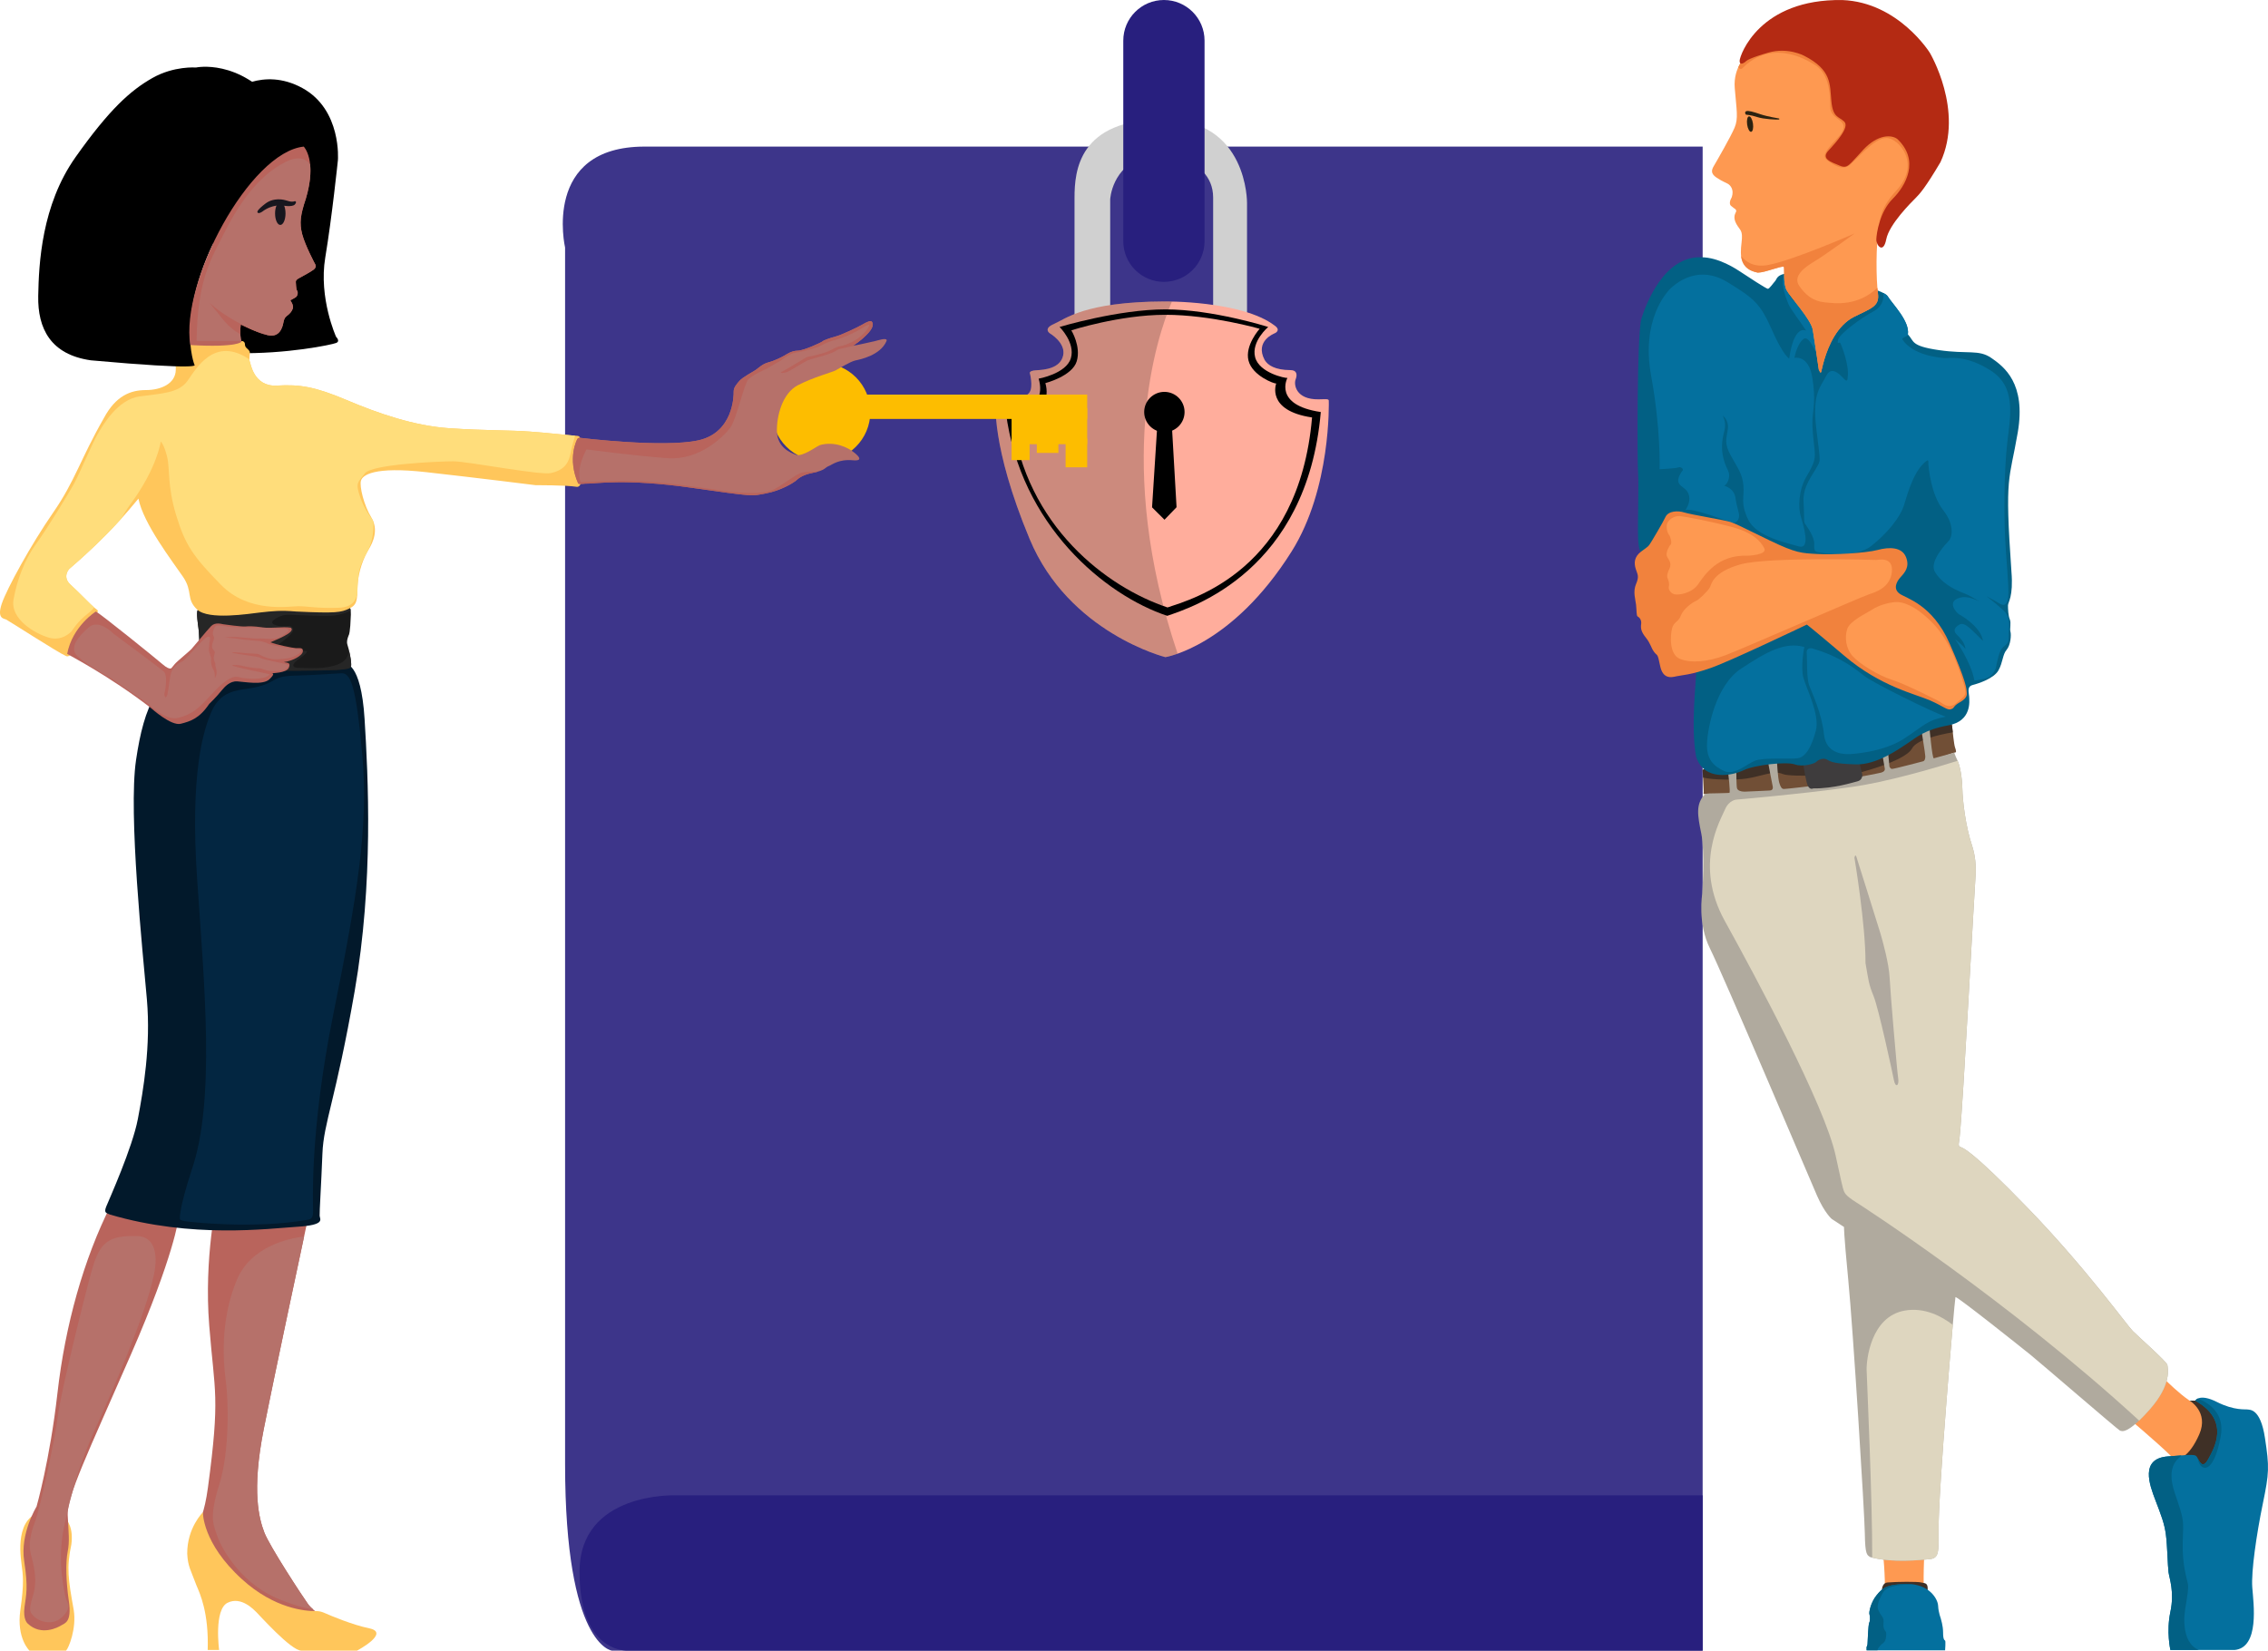 <svg width="316" height="230" viewBox="0 0 316 230" fill="none" xmlns="http://www.w3.org/2000/svg">
<path d="M237.23 20.426V230H85.278C85.278 230 78.733 229.413 78.733 203.962C78.733 178.511 78.733 34.492 78.733 34.492C78.733 34.492 75.463 20.426 89.806 20.426C104.15 20.426 237.23 20.426 237.23 20.426Z" fill="#3D358A"/>
<path d="M94.088 208.358C94.088 208.358 80.755 207.857 80.749 218.995C80.749 228.919 85.765 229.919 87.254 230H87.67H237.23V208.358H94.088Z" fill="#281F7E"/>
<path d="M159.625 21.809C161.332 21.322 163.169 21.439 164.817 22.101C166.699 22.857 169.027 24.422 169.027 27.525C169.027 32.739 169.027 45.559 169.027 45.559H173.748V28.279C173.748 28.279 173.887 16.631 162.083 16.631C150.279 16.631 149.713 23.838 149.713 27.545C149.713 31.252 149.713 45.555 149.713 45.555H154.684V27.775C154.68 27.775 154.905 23.156 159.625 21.809Z" fill="#D0D0D0"/>
<path d="M167.83 5.662C167.83 2.535 165.296 0 162.169 0C159.042 0 156.507 2.535 156.507 5.662V33.612C156.507 36.739 159.042 39.274 162.169 39.274C165.296 39.274 167.83 36.739 167.83 33.612V5.662Z" fill="#281F7E"/>
<path d="M162.18 42.004C162.18 42.004 173.003 41.858 177.616 45.377C178.539 46.045 177.616 46.435 177.616 46.435C177.616 46.435 174.775 47.487 176.205 50.158C176.644 50.895 177.652 51.558 179.807 51.571C180.688 51.571 180.782 52.184 180.516 52.876C180.249 53.567 180.532 55.687 183.725 55.642C184.495 55.642 185.139 55.531 185.139 55.813C185.139 56.096 185.487 68.052 179.963 76.837C171.615 90.114 162.375 91.565 162.375 91.565C162.375 91.565 148.919 88.189 143.467 75.119C138.015 62.05 138.747 55.891 138.747 55.891C138.747 55.891 138.558 55.671 140.038 55.703C141.517 55.736 142.964 55.421 143.467 54.635C143.971 53.849 143.5 52.028 143.5 52.028C143.5 52.028 143.279 51.652 144.413 51.59C145.545 51.528 147.717 51.34 148.126 49.548C148.536 47.756 146.27 46.438 146.27 46.438C146.27 46.438 145.295 45.808 146.835 45.149C148.376 44.49 151.062 42.046 162.18 42.004Z" fill="#FFAD9C"/>
<path d="M184.024 57.411C182.116 79.547 166.069 84.638 162.629 85.809C153.988 82.94 142.157 73.201 140.145 57.411C144.8 57.411 145.347 54.856 144.716 52.762C144.716 52.762 148.559 52.077 149.206 49.909C149.849 47.74 147.632 45.559 147.632 45.559C147.632 45.559 155.769 43.108 162.375 43.108C168.981 43.108 176.699 45.559 176.699 45.559C176.699 45.559 174.31 47.568 174.876 49.769C175.441 51.967 179.121 52.723 179.375 52.658C179.378 52.658 177.333 56.427 184.024 57.411Z" fill="black"/>
<path d="M182.808 58.167C180.968 79.521 165.991 83.507 162.671 84.641C154.336 81.871 142.935 73.418 140.99 58.183C145.483 58.183 146.257 55.401 145.649 53.382C145.649 53.382 149.401 52.424 150.022 50.334C150.643 48.243 149.268 46.029 149.268 46.029C149.268 46.029 155.994 43.864 162.366 43.864C168.738 43.864 175.506 45.812 175.506 45.812C175.506 45.812 173.41 48.129 173.956 50.252C174.502 52.372 177.571 53.495 177.815 53.437C177.815 53.434 176.355 57.216 182.808 58.167Z" fill="#FFAD9C"/>
<path opacity="0.2" d="M163.279 42.014C162.59 41.997 162.177 42.001 162.177 42.001C151.062 42.043 148.376 44.484 146.835 45.143C145.294 45.802 146.27 46.432 146.27 46.432C146.27 46.432 148.536 47.75 148.126 49.542C147.716 51.334 145.545 51.522 144.413 51.584C143.282 51.645 143.5 52.022 143.5 52.022C143.5 52.022 143.971 53.843 143.467 54.629C142.963 55.414 141.517 55.729 140.037 55.697C138.558 55.664 138.747 55.885 138.747 55.885C138.747 55.885 138.012 62.043 143.467 75.113C148.922 88.186 162.378 91.562 162.378 91.562C162.378 91.562 163.006 91.461 164.079 91.081C155.2 64.747 161.179 46.958 163.279 42.014Z" fill="black"/>
<path d="M162.233 60.219C163.786 60.219 165.045 58.962 165.045 57.411C165.045 55.86 163.786 54.603 162.233 54.603C160.679 54.603 159.42 55.86 159.42 57.411C159.42 58.962 160.679 60.219 162.233 60.219Z" fill="black"/>
<path d="M161.208 59.852L160.516 70.691L162.248 72.418L163.929 70.675L163.302 59.742L161.208 59.852Z" fill="black"/>
<path d="M114.41 64.251C118.193 64.251 121.26 61.188 121.26 57.411C121.26 53.633 118.193 50.571 114.41 50.571C110.627 50.571 107.56 53.633 107.56 57.411C107.56 61.188 110.627 64.251 114.41 64.251Z" fill="#FDBD00"/>
<path d="M151.479 54.982H119.446V58.375H151.479V54.982Z" fill="#FDBD00"/>
<path d="M151.479 56.875H140.946V61.894H151.479V56.875Z" fill="#FDBD00"/>
<path d="M151.479 61.105H148.47V65.112H151.479V61.105Z" fill="#FDBD00"/>
<path d="M147.467 61.105H144.457V63.108H145.962H147.467V61.105Z" fill="#FDBD00"/>
<path d="M143.454 61.105H140.946V64.11H143.454V61.105Z" fill="#FDBD00"/>
<path d="M7.11 210.539C7.11 210.539 10.508 210.776 9.942 215.204C9.243 218.457 9.516 220.09 10.274 224.345C10.683 226.89 9.581 229.624 9.204 230H4.106C4.106 230 2.276 228.273 2.832 224.378C3.388 220.482 3.206 219.525 2.985 217.811C2.764 216.1 2.11 210.38 7.11 210.539Z" fill="#FFC65B"/>
<path d="M24.871 169.797C24.871 169.797 24.282 174.907 18.242 188.73C12.201 202.553 9.308 208.5 9.432 211.097C9.558 213.694 9.718 214.742 9.428 216.207C9.139 217.674 9.181 220.271 9.601 223.16C10.02 226.049 9.012 226.176 8.551 226.468C8.089 226.76 5.738 228.017 3.853 226.218C3.853 226.218 3.183 225.695 3.414 223.936C3.645 222.176 3.947 221.297 3.365 217.486C2.783 213.674 5.091 209.925 5.091 209.925C5.091 209.925 6.938 203.517 8.008 194.093C9.077 184.669 11.659 175.433 15.433 167.954C19.207 160.477 25.436 164.1 24.871 169.797Z" fill="#B9645C"/>
<path d="M30.242 167.116C30.242 167.116 28.395 175.241 29.152 184.708C29.907 194.174 30.69 194.485 28.97 207.286C28.48 210.931 27.767 211.934 27.641 212.437C27.514 212.941 25.332 216.417 29.487 219.141C33.639 221.865 42.826 226.89 42.826 226.89L45.596 225.634C45.596 225.634 43.665 224.546 42.911 223.498C42.157 222.449 37.54 215.414 36.828 213.528C36.116 211.642 35.024 207.831 36.744 199.16C38.463 190.489 42.868 169.963 42.868 169.963C42.868 169.963 39.702 158.737 30.242 167.116Z" fill="#B9645C"/>
<path d="M21.412 177.754C21.412 177.754 22.858 172.287 19.022 172.226C15.186 172.164 13.925 172.979 12.793 177.001C11.662 181.023 8.388 194.404 8.073 197.232C7.758 200.06 5.557 210.302 4.897 211.996C4.237 213.694 3.983 215.168 4.266 216.395C4.549 217.619 5.336 219.946 4.611 222.271C3.886 224.595 4.233 224.689 4.767 225.254C5.303 225.819 7.283 226.699 8.73 225.254C10.176 223.809 9.201 223.15 9.107 222.459C9.012 221.768 7.91 217.745 8.886 212.941C9.861 208.136 11.213 203.579 13.352 198.897C15.495 194.216 20.31 183.189 21.412 177.754Z" fill="#B6716A"/>
<path d="M42.911 223.497C42.156 222.449 37.54 215.414 36.828 213.528C36.116 211.642 35.024 207.831 36.743 199.16C38.109 192.271 41.168 177.906 42.371 172.287C40.378 172.524 34.955 173.602 32.979 178.384C30.537 184.289 31.165 190.259 31.48 192.583C31.795 194.907 32.046 202.134 30.537 206.909C29.026 211.684 29.845 212.626 30.222 213.882C30.599 215.138 33.054 220.228 38.401 222.614C40.378 223.497 42.179 224.001 43.668 224.286C43.372 224.033 43.102 223.764 42.911 223.497Z" fill="#B6716A"/>
<path d="M28.271 210.714C28.271 210.714 26.051 212.899 26.086 216.502C26.19 218.297 26.538 218.661 27.387 220.943C27.848 222.03 29.107 224.692 28.938 229.906H30.53C30.53 229.906 29.776 224.293 31.704 223.329C33.632 222.365 35.417 224.355 35.732 224.647C36.047 224.939 40.557 230.01 41.984 229.997C43.411 229.987 49.744 229.997 49.744 229.997C49.744 229.997 54.442 227.513 51.444 226.887C49.126 226.403 46.285 225.218 45.111 224.702C44.767 224.553 44.399 224.481 44.025 224.485C42.546 224.504 38.235 224.16 33.723 220.057C28.144 214.992 28.271 210.714 28.271 210.714Z" fill="#FFC65B"/>
<path d="M48.027 92.472C48.027 92.472 50.293 92.053 50.797 100.178C51.301 108.304 52.055 122.964 49.412 138.127C46.769 153.291 45.092 156.391 44.923 160.748C44.754 165.104 44.503 168.896 44.536 169.399C44.568 169.902 45.417 170.688 41.389 170.938C37.361 171.188 26.792 172.603 15.339 169.24C14.913 169.009 14.405 169.094 14.802 168.12C15.199 167.146 18.453 159.91 19.207 155.92C19.962 151.931 21.031 145.743 20.465 139.238C19.9 132.732 17.855 113.381 18.954 105.905C20.056 98.428 22.016 93.601 28.307 92.134C34.604 90.67 48.027 92.472 48.027 92.472Z" fill="#02192B"/>
<path d="M46.874 84.807C46.874 84.807 48.971 83.09 48.886 85.644C48.801 88.199 48.613 88.453 48.613 88.453C48.613 88.453 48.213 89.29 48.402 89.813C48.59 90.335 49.078 92.452 48.886 92.913C48.694 93.374 46.87 93.416 40.996 93.458C35.121 93.501 28.034 92.871 27.888 92.559C27.741 92.247 27.657 91.722 27.741 90.131C27.826 88.54 27.615 87.261 27.615 87.261C27.615 87.261 27.309 85.232 27.556 85.011C27.803 84.791 28.896 84.998 28.896 84.998L46.874 84.807Z" fill="#1A1A1A"/>
<path d="M47.524 93.812C47.524 93.812 43.278 94.094 41.483 94.127C39.689 94.159 38.941 94.315 38.2 94.757C37.459 95.195 36.577 95.636 34.75 95.919C32.927 96.201 30.755 96.328 29.529 99.029C28.304 101.73 26.47 107.826 27.465 122.464C28.46 137.105 30.033 153.44 26.698 163.052C24.91 168.552 25.062 169.775 25.062 169.775C25.062 169.775 24.968 170.025 25.722 170.152C26.477 170.279 35.349 171.282 42.868 169.964C43.434 169.837 43.622 169.649 43.622 168.707C43.622 167.766 43.118 157.712 46.454 141.25C49.789 124.788 51.363 115.111 50.482 105.249C49.601 95.383 48.843 93.728 47.524 93.812Z" fill="#032641"/>
<path d="M41.002 93.458C46.873 93.416 48.7 93.374 48.892 92.913C49.032 92.575 48.808 91.348 48.603 90.511C48.713 93.741 42.452 93.02 41.61 93.046C40.771 93.072 40.687 92.686 41.106 92.264C41.525 91.845 43.33 90.754 42.575 90.715C41.821 90.676 38.505 90.004 38.505 90.004C38.505 90.004 39.89 89.082 40.586 88.287C41.282 87.492 40.394 87.2 40.394 87.2C40.394 87.2 39.055 87.427 38.2 87.031C37.345 86.635 38.674 85.986 39.428 85.736C40.183 85.486 44.965 86.028 46.769 85.736C47.693 85.586 48.395 85.314 48.863 85.086C48.626 83.382 46.873 84.814 46.873 84.814L28.898 85.002C28.898 85.002 27.809 84.791 27.559 85.015C27.312 85.236 27.618 87.264 27.618 87.264C27.618 87.264 27.829 88.543 27.744 90.134C27.66 91.725 27.744 92.251 27.891 92.562C28.037 92.871 35.127 93.497 41.002 93.458Z" fill="#262626"/>
<path d="M32.169 12.823C32.169 12.823 36.574 9.242 42.111 12.258C47.647 15.274 47.081 22.312 47.081 22.312C47.081 22.312 46.262 30.23 45.319 35.885C44.377 41.54 46.831 46.942 46.831 46.942C46.831 46.942 47.462 47.539 46.831 47.789C46.2 48.039 39.91 49.36 32.861 49.201C25.813 49.042 32.169 12.823 32.169 12.823Z" fill="black"/>
<path d="M29.549 47.883C29.549 47.883 32.969 47.737 33.765 47.507C34.269 47.695 34.038 47.987 34.204 48.302C34.373 48.617 34.874 48.782 34.812 49.243C34.75 49.704 34.718 50.269 34.819 50.438C34.919 50.607 35.339 53.915 38.567 53.727C41.795 53.538 43.915 53.895 48.278 55.736C52.641 57.58 57.631 59.339 62.667 59.674C67.703 60.008 71.015 59.924 73.824 60.135C76.636 60.346 79.865 60.722 80.326 60.722C80.788 60.722 80.807 60.998 80.807 60.998C80.807 60.998 81.877 68.085 80.336 67.832C78.795 67.582 74.673 67.611 74.673 67.611C74.673 67.611 66.682 66.605 59.383 65.79C52.085 64.972 50.511 66.199 50.29 66.984C50.069 67.77 50.7 70.409 51.737 72.104C52.774 73.802 51.987 75.561 51.36 76.564C50.732 77.567 49.88 79.674 49.819 81.654C49.757 83.635 49.786 84.261 48.655 84.797C47.524 85.332 46.851 85.478 41.23 85.206C39.133 85.017 37.875 85.16 36.278 85.339C34.682 85.517 29.064 86.439 27.468 84.933C25.875 83.424 26.922 82.463 25.498 80.369C24.071 78.275 19.962 72.954 19.289 69.478C17.988 71.026 15.261 74.461 9.64 79.278C9.64 79.278 8.612 80.366 9.809 81.456C11.005 82.547 12.744 84.368 13.102 84.641C13.46 84.914 13.801 85.07 13.547 85.326C13.294 85.582 10.413 91.929 9.233 91.426C8.05 90.922 1.171 86.462 0.836 86.316C0.501 86.17 -0.445 86.189 0.247 84.118C0.94 82.044 4.36 75.814 7.409 71.416C10.459 67.017 11.187 63.998 14.458 58.281C16.125 55.139 18.203 54.353 20.309 54.353C22.416 54.353 24.461 53.473 24.493 51.526C24.526 49.578 23.895 48.321 24.432 47.945C24.965 47.568 26.36 48.292 29.549 47.883Z" fill="#FFC65B"/>
<path d="M76.763 65.916C78.314 65.582 79.153 64.786 79.448 63.361C79.741 61.936 80.037 61.056 80.037 61.056L80.108 60.709C79.227 60.647 76.36 60.323 73.827 60.134C71.015 59.923 67.703 60.008 62.67 59.673C57.637 59.339 52.644 57.58 48.281 55.736C43.918 53.892 41.798 53.538 38.57 53.726C35.339 53.914 34.919 50.606 34.822 50.438C34.783 50.373 34.763 50.243 34.76 50.081C29.88 46.773 27.351 51.337 26.135 53.054C24.919 54.772 22.569 54.814 19.464 55.233C16.359 55.651 14.305 59.297 13.593 60.511C12.881 61.725 11.034 66.082 10.325 67.38C9.617 68.679 6.548 73.704 4.994 75.84C3.44 77.976 2.393 80.742 1.889 83.504C1.385 86.27 4.867 88.28 6.798 88.848C8.729 89.416 9.987 87.945 9.987 87.945C9.987 87.945 10.742 86.647 12.211 85.517C12.744 85.105 13.001 84.826 13.112 84.634C12.751 84.355 11.015 82.54 9.822 81.453C8.625 80.365 9.653 79.275 9.653 79.275C12.998 76.408 15.312 74.035 16.919 72.253C17.328 71.509 17.77 70.795 18.251 70.143C21.902 65.199 22.403 61.514 22.403 61.514C22.403 61.514 22.865 61.933 23.284 63.65C23.703 65.367 23.284 67.63 24.542 71.776C25.8 75.921 26.893 77.515 30.794 81.495C34.695 85.475 40.231 84.469 41.574 84.469C42.917 84.469 44.302 84.803 47.28 84.68C49.032 84.605 49.601 83.689 49.789 82.693C49.806 82.394 49.816 82.053 49.825 81.654C49.835 81.355 49.864 81.053 49.907 80.752V80.748C49.998 79.499 50.089 78.859 51.139 76.96C52.166 75.106 52.085 72.944 51.981 72.578C51.968 72.545 51.955 72.516 51.942 72.483C51.74 72.129 50.836 71.146 50.17 69.224C49.458 67.172 49.919 67.215 50.84 65.952C51.763 64.692 61.074 64.28 63.132 64.28C65.183 64.28 75.209 66.25 76.763 65.916Z" fill="#FFDD7B"/>
<path d="M27.305 9.408C27.305 9.408 33.303 8.109 38.632 14.644C43.96 21.179 42.618 20.426 42.618 20.426C42.618 20.426 37.331 19.533 30.771 31.794C24.246 43.987 27.097 50.837 27.097 50.837C27.097 50.837 28.524 51.633 12.666 50.207C7.045 49.412 5.241 45.767 5.325 41.244C5.41 36.722 5.787 28.594 10.527 21.893C15.267 15.193 18.203 12.593 21.223 10.875C24.243 9.158 27.305 9.408 27.305 9.408Z" fill="black"/>
<path d="M13.356 85.206C13.356 85.206 10.085 87.248 9.36 91.111C9.549 91.266 15.085 94.065 21.064 98.681C21.064 98.681 23.834 101.194 25.186 100.849C26.538 100.505 27.767 100.126 29.149 98.084C30.124 97.142 30.596 96.545 30.944 96.136C31.288 95.727 32.013 94.879 33.05 94.941C34.087 95.003 36.636 95.506 37.54 94.649C38.44 93.789 37.917 93.831 37.875 93.811C37.832 93.792 39.929 93.802 40.245 93.042C40.56 92.282 40.033 92.367 39.552 92.26C40.641 92.114 42.091 91.422 42.195 90.792C42.299 90.163 41.672 90.332 41.23 90.312C40.791 90.293 38.398 89.809 37.686 89.494C38.232 89.221 41.337 88.111 40.518 87.462C39.364 87.273 37.855 87.608 36.574 87.419C35.293 87.231 34.685 87.251 34.162 87.293C33.639 87.335 31.311 87.02 31.08 86.978C30.849 86.936 29.968 86.663 29.403 87.251C28.837 87.838 26.99 90.098 26.675 90.435C26.36 90.773 24.62 92.195 24.367 92.51C24.113 92.825 23.928 93.039 23.928 93.039C23.928 93.039 23.739 93.493 22.67 92.571C21.6 91.65 14.09 85.582 13.356 85.206Z" fill="#B9645C"/>
<path d="M80.417 61.219C80.417 61.219 78.987 63.842 80.561 67.377C80.827 67.533 81.269 67.361 82.056 67.377C82.843 67.393 87.274 66.669 96.25 67.948C105.226 69.227 104.641 69.143 106.738 68.744C108.834 68.344 110.47 67.299 110.808 67.046C111.143 66.796 111.562 66.208 113.282 65.874C115.002 65.54 115.002 65.098 115.444 64.952C115.883 64.806 116.786 63.946 118.841 64.134C120.896 64.322 118.737 62.855 118.737 62.855C118.737 62.855 117.144 61.618 114.963 61.871C114.143 61.975 114.143 62.102 113.955 62.163C113.766 62.225 111.773 63.673 110.935 63.378C110.096 63.085 108.314 62.329 108.249 60.131C108.188 57.934 109.036 54.791 111.143 53.691C113.249 52.59 115.944 51.856 116.387 51.629C116.825 51.399 118.483 50.373 119.176 50.227C119.868 50.081 122.658 49.516 123.516 47.526C123.766 46.919 122.131 47.484 121.923 47.526C121.712 47.568 119.007 48.195 118.818 48.175C119.153 47.987 122.32 45.828 121.461 44.802C121.292 44.633 120.769 44.864 120.161 45.221C119.553 45.578 117.287 46.666 116.406 46.896C115.525 47.127 114.706 47.441 114.602 47.565C114.498 47.688 111.981 48.863 111.139 48.863C110.301 48.863 109.566 49.386 109.273 49.555C108.981 49.724 107.992 50.246 107.111 50.477C106.23 50.707 105.749 51.23 105.33 51.525C104.911 51.818 103.483 52.551 103.044 53.054C102.606 53.557 102.206 54.019 102.225 54.583C102.245 55.148 102.173 60.29 97.297 61.358C92.42 62.426 80.905 61.014 80.905 61.014C80.905 61.014 80.557 60.904 80.417 61.219Z" fill="#B6716A"/>
<path d="M42.322 20.426C42.322 20.426 44.211 22.312 42.615 27.672C41.861 29.934 41.691 31.064 42.111 32.655C42.53 34.245 43.918 36.823 43.918 36.823C43.918 36.823 44.201 37.199 43.668 37.592C43.132 37.985 41.766 38.693 41.561 38.816C41.357 38.943 41.184 39.115 41.217 39.287C41.249 39.459 41.233 40.293 41.389 40.481C41.545 40.67 41.506 41.205 41.214 41.407C40.921 41.608 40.446 41.832 40.446 41.832C40.446 41.832 40.983 42.539 40.791 43.01C40.599 43.481 40.398 43.653 40.147 43.874C39.897 44.094 39.627 44.172 39.487 44.942C39.347 45.711 38.905 47.094 37.254 46.685C35.602 46.276 33.541 45.192 33.541 45.192C33.541 45.192 33.353 46.653 33.652 47.61C33.652 47.61 33.213 48.454 26.509 48.078C25.124 39.274 34.77 21.221 42.322 20.426Z" fill="#B9645C"/>
<path d="M15.843 88.316C15.843 88.316 13.798 86.18 12.38 87.403C10.966 88.627 9.542 90.257 10.807 91.451C12.072 92.646 15.622 94.613 15.622 94.613C15.622 94.613 20.576 98.022 20.671 98.1C20.765 98.178 23.06 100.502 24.887 100.015C26.711 99.528 27.608 98.791 29.276 96.967C30.944 95.146 32.202 94.061 33.255 94.344C34.308 94.626 37.046 94.798 37.566 93.967C37.156 93.808 32.374 92.932 32.345 92.695C32.66 92.601 33.476 92.711 33.476 92.711C33.476 92.711 35.082 93.12 36.197 93.12C36.669 93.198 36.841 93.37 37.423 93.458C38.005 93.545 39.325 93.48 39.624 93.341C39.923 93.201 40.537 92.727 40.001 92.571C39.465 92.416 36.399 91.864 36.243 91.659C36.087 91.455 32.719 91.14 32.358 90.935C32.264 90.779 34.37 91.029 34.452 91.029C34.533 91.029 35.788 91.078 35.976 91.124C36.165 91.172 37.218 91.942 38.681 91.861C40.144 91.779 41.152 91.64 42.017 90.744C42.017 90.617 42.127 90.494 41.279 90.429C40.43 90.364 37.738 89.893 37.426 89.721C37.114 89.549 36.607 89.377 36.2 89.328C35.791 89.28 33.983 89.156 33.275 89.03C32.566 88.903 31.262 88.841 31.262 88.841C31.262 88.841 32 88.731 32.725 88.747C33.45 88.763 35.713 89.046 36.106 88.968C36.5 88.89 38.34 89.299 39.299 88.637C40.258 87.975 40.385 87.79 40.102 87.663C39.819 87.536 39.663 87.553 38.844 87.553C38.024 87.553 35.84 87.426 35.745 87.426C35.651 87.426 32.709 87.426 32.081 87.348C31.451 87.27 30.225 87.049 30.037 87.238C29.848 87.426 29.516 88.179 29.705 88.527C29.894 88.874 29.816 89.013 29.738 89.251C29.66 89.487 29.5 89.88 29.549 90.176C29.598 90.474 29.959 90.773 29.942 90.913C29.926 91.052 29.721 91.478 29.799 91.854C29.877 92.231 30.05 92.419 30.004 92.591C29.955 92.763 30.176 93.221 30.193 93.643C30.209 94.068 29.926 94.522 29.926 94.522C29.926 94.522 30.004 93.721 29.705 93.266C29.406 92.812 29.373 92.166 29.406 91.883C29.438 91.601 29.201 91.081 29.139 90.815C29.078 90.549 29.123 90.03 29.172 89.621C29.221 89.212 29.471 88.647 28.951 88.725C28.431 88.802 25.914 91.883 25.459 92.133C25.004 92.383 23.98 92.776 23.73 94.191C23.479 95.603 23.431 96.798 23.18 97.081C22.93 97.363 22.897 96.704 22.897 96.704C22.897 96.704 23.512 94.178 22.787 93.539C22.055 92.916 15.843 88.316 15.843 88.316Z" fill="#B6716A"/>
<path d="M111.861 65.822C111.042 65.949 109.689 67.14 107.927 68.146C106.165 69.153 101.445 68.461 101.351 68.461C101.256 68.461 95.3 67.549 91.188 67.172C86.721 66.763 82.284 67.172 80.899 67.172C80.174 65.319 81.718 62.618 81.718 62.618C81.718 62.618 88.545 63.53 93.012 63.842C97.479 64.157 100.72 60.888 101.676 59.696C102.632 58.502 103.646 53.476 104.277 52.846C104.907 52.217 106.764 51.402 106.764 51.402L108.841 50.207C108.841 50.207 109.849 49.36 110.697 49.172C112.615 48.828 113.968 48.354 113.968 48.354C113.968 48.354 115.07 47.756 115.857 47.506C118.058 47.003 119.885 45.873 120.545 45.464C121.205 45.055 121.11 45.37 121.11 45.37C120.135 47.539 116.988 48.324 116.988 48.324L118.812 48.178L119.039 48.032C119.842 47.493 122.212 45.711 121.455 44.806C121.286 44.637 120.762 44.867 120.154 45.224C119.547 45.581 117.281 46.669 116.4 46.899C115.519 47.13 114.699 47.445 114.595 47.568C114.491 47.695 111.975 48.867 111.133 48.867C110.291 48.867 109.559 49.389 109.267 49.558C108.974 49.727 107.986 50.249 107.105 50.48C106.224 50.711 105.743 51.233 105.323 51.529C104.904 51.821 103.477 52.554 103.038 53.057C102.599 53.561 102.199 54.022 102.219 54.587C102.238 55.151 102.167 60.294 97.29 61.362C92.414 62.43 80.905 61.014 80.905 61.014C80.905 61.014 80.561 60.904 80.417 61.219C80.417 61.219 78.987 63.842 80.561 67.377C80.827 67.533 81.269 67.361 82.056 67.377C82.843 67.393 87.274 66.669 96.25 67.948C105.226 69.227 104.641 69.143 106.738 68.744C108.834 68.344 110.47 67.299 110.808 67.046C111.143 66.796 111.562 66.208 113.282 65.874C113.597 65.812 113.854 65.747 114.065 65.682C113.301 65.705 112.326 65.751 111.861 65.822Z" fill="#B9645C"/>
<path d="M109.693 51.821C110.216 51.609 112.063 50.418 112.482 50.23C112.901 50.041 113.968 49.818 115.275 49.392C116.581 48.967 116.529 48.763 116.884 48.659C117.238 48.555 119.576 48.045 119.576 48.045C119.179 48.126 118.873 48.185 118.815 48.178C118.981 48.087 119.826 47.519 120.541 46.847C119.719 47.386 118.464 48 116.738 48.305C116.276 48.493 115.941 48.743 115.122 49.058C114.303 49.373 112.436 49.749 112.436 49.749C112.436 49.749 111.64 50.188 111.263 50.441C110.886 50.691 109.228 51.636 108.893 51.824C108.558 52.009 109.166 52.028 109.693 51.821Z" fill="#B9645C"/>
<path d="M41.562 38.819C41.766 38.693 43.135 37.988 43.668 37.595C44.205 37.202 43.919 36.826 43.919 36.826C43.919 36.826 42.53 34.248 42.111 32.658C41.692 31.067 41.861 29.934 42.615 27.674C43.233 25.59 43.327 24.035 43.21 22.909C42.618 22.123 41.588 21.656 39.783 22.565C35.762 24.587 33.05 28.846 31.227 32.492C29.403 36.138 27.514 38.9 27.387 47.509C29.728 47.509 32.114 47.509 33.619 47.509C33.366 46.555 33.538 45.201 33.538 45.201C33.538 45.201 35.599 46.285 37.251 46.695C38.902 47.104 39.344 45.721 39.484 44.951C39.624 44.182 39.894 44.104 40.144 43.883C40.395 43.663 40.599 43.49 40.788 43.02C40.976 42.549 40.443 41.841 40.443 41.841C40.443 41.841 40.915 41.621 41.211 41.416C41.506 41.212 41.545 40.679 41.386 40.491C41.23 40.303 41.243 39.468 41.214 39.296C41.184 39.118 41.357 38.946 41.562 38.819Z" fill="#B6716A"/>
<path d="M36.977 46.617C35.108 45.968 31.899 44.601 29.181 42.199C31.203 44.549 31.48 45.416 33.489 46.578C33.453 45.857 33.538 45.198 33.538 45.198C33.538 45.198 35.381 46.166 36.977 46.617Z" fill="#B9645C"/>
<path d="M38.694 27.776C39.285 27.75 39.659 27.86 40.225 28.026C40.791 28.194 41.087 28.026 41.087 28.026C41.087 28.026 41.444 28.068 41.087 28.486C40.729 28.905 39.325 28.633 39.325 28.633C39.325 28.633 37.94 28.422 36.535 29.493C36.535 29.493 36.096 29.808 35.904 29.639C35.713 29.47 36.161 29.029 36.649 28.629C37.137 28.23 37.657 27.821 38.694 27.776Z" fill="#17161E"/>
<path d="M39.054 31.343C39.456 31.343 39.782 30.625 39.782 29.739C39.782 28.854 39.456 28.136 39.054 28.136C38.652 28.136 38.326 28.854 38.326 29.739C38.326 30.625 38.652 31.343 39.054 31.343Z" fill="#17161E"/>
<path d="M272.282 104.872C272.282 104.872 263.788 107.887 259.321 108.641C254.854 109.394 254.538 110.212 237.549 110.65C237.25 110.65 237.393 110.601 237.376 110.257C237.36 109.913 237.266 107.634 237.233 107.462C237.201 107.29 237.266 107.18 237.578 107.164C237.893 107.147 248.794 106.066 251.72 105.657C254.646 105.248 267.308 102.073 267.595 101.885C267.877 101.697 271.496 100.69 271.496 100.69C271.496 100.69 271.905 100.492 271.99 101.203C272.074 101.914 272.24 103.696 272.39 104.135C272.536 104.576 272.663 104.891 272.282 104.872Z" fill="#714F36"/>
<path d="M271.989 101.207C271.905 100.496 271.495 100.694 271.495 100.694C271.495 100.694 267.877 101.7 267.594 101.888C267.311 102.077 254.645 105.252 251.719 105.661C248.794 106.07 237.893 107.151 237.578 107.167C237.262 107.183 237.2 107.294 237.233 107.466C237.246 107.53 237.265 107.894 237.288 108.342C238.689 108.693 241.823 108.706 243.377 108.475C245.347 108.183 247.194 107.303 248.368 107.845C249.541 108.388 258.371 107.845 258.371 107.845C258.371 107.845 265.396 106.17 266.404 104.284C267.032 103.109 269.961 102.405 272.077 102.041C272.045 101.713 272.015 101.414 271.989 101.207Z" fill="#3F3026"/>
<path d="M299.717 190.236C299.717 190.236 303.492 194.424 305.927 195.68C308.362 196.936 307.604 199.787 307.354 200.54C307.104 201.293 306.265 203.64 305.257 203.64C304.249 203.64 304.334 204.728 302.487 202.887C300.641 201.043 295.943 197.099 295.943 197.099C295.943 197.099 288.81 185.295 299.717 190.236Z" fill="#FE9951"/>
<path d="M268.131 215.914C268.131 215.914 267.881 220.897 268.131 222.365C268.381 223.832 265.446 223.874 265.446 223.874C265.446 223.874 262.468 224.462 262.594 222.072C262.721 219.683 262.344 216.21 262.344 216.21C262.344 216.21 262.26 214.492 264.818 214.661C267.377 214.827 268.189 214.505 268.131 215.914Z" fill="#FE9951"/>
<path d="M305.066 195.161C305.066 195.161 307.803 196.732 306.418 199.874C305.033 203.017 303.502 203.575 302.774 203.169C302.045 202.763 300 204.523 300 204.523C300 204.523 302.8 208.042 303.746 208.042C304.688 208.042 308.716 208.042 309.094 207.477C309.471 206.912 310.29 200.095 310.29 200.095L307.426 195.164H305.066V195.161Z" fill="#3F3026"/>
<path d="M262.341 223.024C262.341 223.024 261.723 220.615 262.981 220.501C264.239 220.388 267.26 220.365 267.689 220.501C268.118 220.638 268.654 220.449 268.58 221.55C268.505 222.65 268.466 224.585 268.466 224.585L262.341 223.024Z" fill="#3F3026"/>
<path d="M305.862 195.161C305.862 195.161 306.427 194.112 308.882 195.349C311.336 196.586 312.867 196.333 313.16 196.398C313.453 196.459 314.942 196.21 315.572 200.336C316.203 204.462 316.161 205.237 315.28 209.51C314.399 213.782 313.644 218.976 313.81 221.196C313.979 223.417 314.86 229.575 311.336 229.909C308.358 229.909 302.402 229.909 302.402 229.909C302.402 229.909 301.814 227.354 302.402 224.589C302.991 221.823 302.259 219.94 302.142 219.06C302.025 218.18 301.983 215.415 301.775 213.824C301.564 212.233 301.105 211.1 300.306 209.006C299.506 206.913 298.114 203.225 302.064 202.933C306.011 202.64 305.884 202.598 306.222 203.225C306.557 203.855 306.964 204.65 307.705 203.267C308.446 201.884 310.836 197.946 305.862 195.161Z" fill="#04709E"/>
<path d="M271.01 229.952H260.077V229.497C260.077 229.497 260.188 229.276 260.204 229.104C260.22 228.932 260.298 226.403 260.441 226.121C260.584 225.838 260.568 225.196 260.474 224.926C260.38 224.66 260.669 223.258 261.449 222.303C262.229 221.346 262.785 220.716 265.776 220.716C268.764 220.716 269.993 222.758 270.038 223.748C270.087 224.738 270.415 225.491 270.415 225.54C270.415 225.589 270.731 226.497 270.731 227.488C270.731 228.478 270.919 228.51 271.014 228.604C271.105 228.695 271.01 229.952 271.01 229.952Z" fill="#04709E"/>
<path d="M306.225 194.869C305.959 194.992 305.865 195.158 305.865 195.158C310.835 197.943 308.446 201.881 307.701 203.264C306.957 204.646 306.554 203.851 306.219 203.221C306.398 204.374 307.035 204.487 307.035 204.487C307.035 204.487 308.462 205.179 309.405 200.183C310.013 196.985 307.854 195.515 306.225 194.869Z" fill="#026084"/>
<path d="M304.466 224.189C304.811 222.053 304.938 221.329 304.844 220.719C304.749 220.105 304.024 218.128 304.119 214.892C304.213 211.655 304.369 212.003 303.017 208.042C301.664 204.085 303.676 203.205 303.93 202.796L303.933 202.793C303.439 202.829 302.828 202.874 302.061 202.933C298.114 203.225 299.505 206.913 300.302 209.006C301.098 211.1 301.56 212.233 301.771 213.824C301.983 215.415 302.022 218.18 302.139 219.06C302.256 219.94 302.987 221.826 302.399 224.589C301.81 227.351 302.399 229.909 302.399 229.909C302.399 229.909 304.229 229.909 306.372 229.909C304.369 229.104 304.128 226.286 304.466 224.189Z" fill="#026084"/>
<path d="M262.425 228.9C262.864 228.565 262.802 227.685 262.802 227.497C262.802 227.309 262.321 227.078 262.425 226.199C262.529 225.319 262.109 225.173 261.878 224.689C261.648 224.205 261.248 223.829 262.34 221.923C262.922 220.904 265.019 220.742 266.843 220.81C266.514 220.748 266.157 220.712 265.77 220.712C262.782 220.712 262.226 221.342 261.443 222.3C260.663 223.258 260.373 224.657 260.468 224.923C260.562 225.189 260.578 225.835 260.435 226.117C260.292 226.4 260.214 228.929 260.198 229.101C260.181 229.273 260.071 229.494 260.071 229.494V229.948H261.586C261.638 229.601 262.067 229.172 262.425 228.9Z" fill="#026084"/>
<path d="M268.823 101.311C268.823 101.311 269.209 105.722 269.44 105.661C269.671 105.599 272.285 104.872 272.285 104.872C272.285 104.872 272.412 105.29 272.747 105.982C273.081 106.673 273.377 108.245 273.416 109.92C273.459 111.595 273.836 115.052 274.801 117.941C275.178 119.155 275.39 120.538 275.221 122.59C275.052 124.642 273.543 153.628 273.039 158.403C272.961 159.267 272.773 159.659 273.101 159.802C273.433 159.945 274.421 159.945 282.539 168.33C290.656 176.719 296.32 184.623 297.158 185.461C297.997 186.299 301.941 189.775 301.983 190.194C302.025 190.613 302.653 192.833 299.551 196.352C296.446 199.871 295.65 199.453 295.357 199.326C295.065 199.199 284.2 189.818 282.899 188.769C281.599 187.72 272.873 180.767 272.454 180.728C272.285 181.65 270.022 208.166 270.104 213.275C270.104 216.291 270.188 217.129 268.823 217.255C267.46 217.382 263.559 217.801 260.581 216.963C260.12 216.671 259.869 216.629 259.827 213.697C259.785 210.766 258.192 185.299 257.519 178.345C256.849 171.392 256.93 170.973 256.93 170.973L255.211 169.843C255.211 169.843 254.226 169.025 253.156 166.577C252.086 164.126 240.006 135.663 238.244 132.147C236.482 128.628 237.174 124.544 237.174 124.544C237.174 124.544 237.567 118.733 237.041 116.156C236.514 113.578 236.231 112.04 237.551 110.657C237.896 110.436 240.76 110.595 240.948 110.501C241.137 110.407 240.76 107.485 240.76 107.485L241.924 107.453C241.924 107.453 241.924 109.527 242.018 109.839C242.112 110.153 242.554 110.309 243.055 110.309C243.559 110.309 246.137 110.153 246.485 110.153C246.833 110.153 247.083 110.027 246.989 109.556C246.895 109.085 246.358 106.385 246.358 106.258C246.358 106.131 247.584 106.164 247.584 106.164C247.584 106.164 247.711 108.426 247.899 109.053C248.088 109.679 248.244 109.933 248.559 109.933C248.874 109.933 252.116 109.556 252.116 109.556C252.116 109.556 261.836 107.764 262.152 107.641C262.467 107.514 262.688 107.391 262.59 106.982C262.496 106.573 262.213 104.719 262.213 104.719L263.033 104.531L263.254 106.794C263.254 106.794 263.348 107.108 263.598 107.138C263.849 107.17 267.815 106.102 267.971 106.07C268.127 106.037 268.254 105.787 268.254 105.411C268.254 105.034 267.688 101.609 267.688 101.609L268.823 101.311Z" fill="#B0AA9E"/>
<path d="M265.39 182.614C260.624 183.452 260.035 189.568 260.077 190.908C260.113 192.103 260.903 209.532 260.851 217.031C263.79 217.775 267.503 217.379 268.826 217.255C270.188 217.129 270.107 216.291 270.107 213.275C270.042 209.299 271.397 192.359 272.083 184.607C270.565 183.432 268.169 182.127 265.39 182.614Z" fill="#DED6BF"/>
<path d="M301.983 190.197C301.941 189.779 297.997 186.302 297.159 185.464C296.32 184.627 290.657 176.719 282.539 168.334C274.421 159.945 273.429 159.945 273.101 159.806C272.769 159.663 272.958 159.27 273.039 158.406C273.543 153.631 275.052 124.645 275.221 122.593C275.39 120.542 275.178 119.159 274.801 117.945C273.836 115.055 273.459 111.598 273.416 109.923C273.374 108.267 273.088 106.712 272.756 106.011C269.138 107.141 262.821 108.975 258.023 109.65C250.89 110.657 241.999 111.41 241.999 111.41C241.999 111.41 240.91 111.41 240.321 112.835C239.733 114.26 235.958 120.457 240.321 128.333C244.684 136.208 254.248 154.053 255.757 161.007C256.521 164.441 256.7 165.477 256.944 166.045C257.187 166.613 257.971 167.113 258.663 167.555C259.333 167.98 279.684 181.088 298.049 197.943C298.478 197.534 298.976 197.018 299.551 196.362C302.653 192.833 302.025 190.616 301.983 190.197Z" fill="#DED6BF"/>
<path d="M258.943 105.66C258.943 105.66 259.275 107.241 259.424 107.699C259.574 108.157 259.405 108.725 258.793 108.871C258.185 109.017 255.471 109.897 252.626 109.855C252.626 109.855 252.005 110.231 251.719 108.994C251.433 107.758 251.277 106.647 251.277 106.647C251.277 106.647 250.906 105.307 252.272 105.307C253.637 105.307 257.747 104.3 257.747 104.3C257.747 104.3 258.569 104.011 258.943 105.66Z" fill="#3E3C3D"/>
<path d="M255.672 38.982C255.672 38.982 262.343 40.196 263.013 41.286C263.682 42.374 266.117 44.763 265.825 46.607C266.748 47.529 266.117 48.198 270.145 48.785C274.173 49.373 275.682 48.659 277.444 49.873C279.206 51.087 282.311 53.392 281.134 60.261C279.96 67.13 279.287 65.916 280.253 79.654C280.545 83.173 279.772 83.884 279.772 84.355C279.772 84.826 279.804 85.8 280.022 86.303C280.243 86.806 279.989 87.621 280.116 88.03C280.243 88.439 280.149 89.883 279.58 90.543C279.011 91.201 279.076 92.269 278.448 93.403C277.818 94.532 275.711 95.224 274.863 95.444C274.014 95.665 274.326 96.451 274.359 97.048C274.391 97.645 274.768 100.473 271.465 101.07C268.162 101.668 267.028 102.736 265.802 103.554C264.576 104.372 261.462 106.602 258.565 106.508C255.672 106.414 255.168 106.193 254.57 105.849C253.972 105.505 253.25 105.943 253.058 106.164C252.866 106.384 251.202 106.923 250.07 106.511C248.939 106.099 244.501 106.569 242.928 107.326C241.354 108.079 237.421 108.897 236.322 105.44C235.535 101.314 236.354 94.6 236.322 93.785C236.289 92.968 228.656 76.853 228.656 76.853C228.656 76.853 228.321 76.98 228.237 74.967C228.152 72.954 228.363 67.344 228.237 66.046C228.11 64.747 228.067 46.399 228.698 44.39C229.329 42.38 231.845 35.677 237.005 35.846C239.479 35.842 241.914 37.478 242.668 37.982C243.422 38.485 246.107 40.244 246.319 40.244C246.53 40.244 247.031 39.491 247.369 39.115C247.7 38.728 247.492 37.011 255.672 38.982Z" fill="#026084"/>
<path d="M277.337 51.61C273.793 49.37 271.57 49.954 270.877 49.892C270.185 49.831 266.495 49.516 265.045 47.276C265.022 47.068 265.484 46.954 265.893 46.682C265.871 46.656 265.848 46.633 265.822 46.607C266.114 44.763 263.683 42.377 263.01 41.286C262.915 41.131 262.694 40.975 262.392 40.816C262.395 40.835 262.74 42.484 261.02 43.39C259.291 44.302 256.332 46.5 256.111 47.318C255.89 48.136 256.3 47.539 256.426 47.821C256.553 48.104 257.685 50.804 257.434 52.564C257.434 53.1 257.262 53.113 257.008 52.879C256.758 52.642 255.263 50.71 254.46 52.343C253.657 53.976 252.46 54.772 253.071 59.758C253.679 64.741 253.66 64.092 253.133 65.098C252.61 66.104 251.163 67.779 251.287 69.893C251.413 72.009 251.306 72.636 251.456 72.909C251.602 73.181 252.841 74.752 252.776 75.82C252.714 76.888 252.987 76.827 253.257 76.931C253.53 77.035 258.52 77.811 260.702 76.093C262.883 74.376 264.749 72.136 265.295 70.354C265.841 68.575 266.722 65.371 268.527 64.153C268.758 64.111 268.654 64.51 268.696 64.864C268.738 65.221 269.031 68.886 270.731 71.065C272.431 73.243 271.927 74.898 271.57 75.295C271.212 75.694 268.758 78.207 269.577 79.651C270.396 81.096 271.989 82.037 273.647 82.667C274.307 82.917 275.097 83.371 275.815 83.829C274.964 83.381 273.969 83.05 273.101 83.274C271.089 83.797 272.662 85.472 273.016 85.641C273.374 85.809 276.037 87.419 276.287 89.306C274.84 87.923 273.79 86.582 273.016 87.023C272.243 87.465 272.194 87.903 272.532 88.302C272.87 88.702 273.793 89.432 273.836 90.439C273.478 89.874 272.408 89.078 272.408 89.078C272.408 89.078 274.674 92.305 275.094 94.837C276.436 94.565 277.402 94.711 278.072 93.12C278.283 92.032 278.553 90.65 279.079 90.189C279.603 89.728 279.918 89.601 279.876 88.617C279.834 87.634 280.315 86.14 279.141 85.053C277.968 83.965 276.791 83.089 276.791 83.089C276.791 83.089 277.734 83.569 278.637 84.115C279.538 84.66 279.749 83.738 279.811 83.151C279.873 82.563 279.853 81.683 279.496 77.035C279.138 72.386 279.223 65.41 279.684 61.579C280.149 57.748 280.884 53.853 277.337 51.61Z" fill="#04709E"/>
<path d="M252.441 90.335C252.441 90.335 251.644 90.166 251.729 91.046C251.813 91.925 251.68 94.438 252.083 95.529C252.486 96.616 253.816 99.34 254.131 102.31C254.447 105.281 257.295 105.06 257.577 105.076C257.86 105.092 262.311 104.855 265.237 102.956C268.163 101.057 268.413 100.379 271.089 99.863C269.076 99.155 261.163 95.243 259.856 94.256C258.55 93.263 256.527 91.51 252.441 90.335Z" fill="#04709E"/>
<path d="M251.394 90.146C251.394 90.146 250.835 92.931 251.28 94.48C251.726 96.028 253.576 99.632 253.007 101.791C252.441 103.949 251.622 105.504 250.448 105.657C249.275 105.81 245.708 105.517 244.512 106.001C243.315 106.482 241.661 108.095 240.211 107.426C238.764 106.757 237.737 105.813 237.841 103.55C237.945 101.287 239.099 95.444 242.623 93.142C246.15 90.838 248.634 89.393 251.394 90.146Z" fill="#04709E"/>
<path d="M250.295 42.296C248.127 40.478 249.095 38.332 249.095 38.332C249.095 38.332 249.19 38.218 249.303 38.069C249.066 38.085 248.861 38.111 248.682 38.144C247.909 39.449 248.946 41.741 249.17 42.331C249.42 43 250.88 44.886 251.644 46.058C249.798 45.389 249.294 49.954 249.294 49.954C249.294 49.954 248.497 49.619 246.904 46.016C245.311 42.413 244.515 41.617 240.613 39.273C236.712 36.926 233.777 39.316 232.98 39.984C232.184 40.653 228.646 44.607 230.044 52.301C231.442 59.991 231.231 65.38 231.231 65.38C231.231 65.38 233.432 65.286 233.825 65.13C234.219 64.974 234.723 65.413 234.346 65.666C233.055 67.581 234.502 67.646 235.07 68.461C235.639 69.276 235.353 70.314 234.849 71.038C236.046 70.818 240.691 72.626 241.316 72.808C241.94 72.99 242.275 72.421 242.307 71.912C242.34 71.405 242.024 70.879 241.803 69.373C241.582 67.864 240.009 67.675 240.262 67.646C240.513 67.614 241.238 66.578 240.766 65.572C239.508 63.027 239.947 61.238 240.262 60.011C240.578 58.787 240.012 57.907 240.012 57.907C240.012 57.907 240.926 58.505 240.737 59.822C240.548 61.141 240.201 61.738 241.147 63.468C242.089 65.195 242.753 65.951 242.909 67.646C243.065 69.344 242.437 70.003 243.569 72.389C244.7 74.775 248.855 75.626 250.617 76.129C252.379 76.632 251.215 73.019 250.89 71.915C250.565 70.811 250.523 68.37 251.719 66.361C252.915 64.351 252.945 63.816 252.808 62.498C252.671 61.179 252.473 59.764 252.535 58.414C252.597 57.063 253.026 55.755 252.502 52.57C251.979 49.386 250.015 49.869 250.015 49.869C250.015 49.869 250.36 47.922 251.287 47.23C252.213 46.539 253.224 50.233 253.351 49.022C253.468 47.801 252.463 44.114 250.295 42.296Z" fill="#04709E"/>
<path d="M258.377 119.509C258.377 119.509 259.95 128.871 259.918 134.179C260.357 136.692 260.357 137.101 261.049 138.798C261.742 140.496 263.66 149.385 263.881 150.518C264.102 151.647 264.635 151.242 264.479 150.297C264.323 149.355 263.377 138.266 263.283 136.253C263.188 134.244 262.307 131.101 261.992 130.033C261.677 128.965 258.689 119.509 258.689 119.509C258.689 119.509 258.533 118.818 258.377 119.509Z" fill="#B0A99F"/>
<path d="M230.188 75.308C230.188 75.308 231.634 72.922 232.044 72.042C232.454 71.162 233.806 71.13 234.687 71.412C235.568 71.695 240.35 72.48 241.105 72.73C241.859 72.98 242.867 73.516 246.579 75.308C250.292 77.1 251.017 77.067 253.218 77.194C255.419 77.321 259.983 77.067 261.619 76.629C263.254 76.191 264.983 76.22 265.552 77.603C266.121 78.986 265.396 79.772 264.798 80.431C264.2 81.09 263.761 82.064 264.671 82.722C265.582 83.382 269.232 84.2 271.625 89.634C274.015 95.068 273.985 96.013 274.015 96.357C274.047 96.701 274.203 97.204 273.101 97.834C271.999 98.464 272.441 98.587 271.875 98.808C271.31 99.029 270.9 98.464 268.888 97.584C266.875 96.704 262.028 95.669 256.996 91.397C251.963 87.124 251.742 87.03 251.742 87.03C251.742 87.03 241.244 92.056 238.393 93.062C235.542 94.068 234.281 94.068 233.569 94.234C232.857 94.403 231.68 94.653 231.303 92.766C230.926 90.88 230.926 91.468 230.464 90.838C230.002 90.209 230.002 89.709 229.333 88.871C228.663 88.033 228.579 87.573 228.663 86.943C228.748 86.313 228.344 85.978 228.169 85.894C227.993 85.81 228.036 85.014 227.951 84.261C227.867 83.508 227.489 82.46 227.951 81.372C228.413 80.284 228.162 80.073 227.909 79.278C227.659 78.483 227.659 77.603 228.663 76.85C229.664 76.094 229.603 76.288 230.188 75.308Z" fill="#F1823D"/>
<path d="M243.464 77.434C243.464 77.434 246.316 77.35 245.815 76.386C245.311 75.421 244.264 74.207 241.244 73.412C238.224 72.617 234.7 71.958 234.03 71.909C233.36 71.86 232.268 72.364 232.226 73.285C232.183 74.207 232.645 74.668 232.645 74.668C232.645 74.668 233.022 75.629 232.772 75.882C232.522 76.132 232.096 76.97 232.223 77.431C232.353 77.892 233.022 78.353 232.603 79.233C232.184 80.112 232.268 80.447 232.392 80.7C232.518 80.95 232.603 81.453 232.518 81.749C232.434 82.044 232.687 82.628 233.273 82.797C233.861 82.966 235.717 82.671 236.598 81.414C237.479 80.158 239.313 77.265 243.464 77.434Z" fill="#FE9951"/>
<path d="M261.404 78.022C261.404 78.022 246.274 77.561 242.457 78.651C238.641 79.739 238.471 81.375 238.241 81.836C238.01 82.297 236.752 83.553 236.248 83.764C235.744 83.975 234.528 84.852 234.193 85.774C233.858 86.696 233.228 86.611 232.977 87.533C232.727 88.455 232.516 91.179 234.066 91.805C235.617 92.435 237.968 92.224 240.399 91.302C242.831 90.38 259.193 83.219 260.325 82.842C261.456 82.466 263.387 81.836 263.595 79.658C263.81 77.476 261.645 78.028 261.404 78.022Z" fill="#FE9951"/>
<path d="M260.673 85.043C260.062 85.456 257.747 86.495 257.37 87.657C256.993 88.819 257.181 90.39 258.157 91.458C259.132 92.526 261.71 94.13 263.615 94.724C265.52 95.321 269.815 97.535 270.153 97.701C270.491 97.866 271.46 98.934 272.533 97.993C273.605 97.052 274.139 97.019 273.667 95.51C273.196 94 272.009 89.634 269.33 86.871C266.651 84.105 264.889 83.888 264.291 83.888C263.696 83.885 262.028 84.128 260.673 85.043Z" fill="#FE9951"/>
<path d="M243.465 7.606C243.465 7.606 241.453 9.239 241.703 12.287C241.953 15.336 242.226 16.498 241.68 17.787C241.137 19.075 239.122 22.562 238.806 23.094C238.491 23.63 238.27 24.162 239.183 24.76C240.097 25.357 240.503 25.451 240.789 25.639C241.075 25.828 241.638 26.392 241.293 27.46C241.001 27.964 240.916 28.451 241.183 28.684C241.449 28.921 241.748 29.11 241.748 29.11C241.748 29.11 241.969 29.265 241.891 29.486C241.813 29.707 241.388 30.223 241.924 31.197C242.46 32.171 242.867 32.015 242.649 33.82C242.428 35.625 242.399 37.495 244.915 37.982C245.952 37.982 248.202 36.992 248.55 37.18C248.644 37.716 248.439 39.478 248.923 40.42C249.408 41.361 252.321 44.461 252.574 45.948C252.825 47.435 253.309 50.785 253.413 51.499C253.832 52.337 253.624 51.96 254.19 50.074C254.756 48.188 255.952 45.341 258.322 44.147C260.692 42.952 261.908 42.702 261.658 40.881C261.407 39.059 261.313 34.021 261.846 31.509C262.383 28.996 266.03 25.571 266.03 25.571L267.067 15.423C267.067 15.423 258.478 5.746 258.384 5.746C258.29 5.746 246.774 4.993 246.774 4.993L243.465 7.606Z" fill="#FE9951"/>
<path d="M261.862 31.421C262.464 28.918 266.024 25.578 266.024 25.578L267.061 15.43C267.061 15.43 258.472 5.752 258.377 5.752C258.283 5.752 246.768 4.999 246.768 4.999L243.465 7.606C243.465 7.606 242.714 8.22 242.187 9.385C242.369 9.609 242.577 9.706 242.792 9.489C243.462 8.82 246.905 5.259 252.984 9.112C255.334 10.703 254.899 14.53 255.022 15.15C255.146 15.771 255.396 16.076 256.196 16.663C256.996 17.251 257.308 17.887 255.838 19.436C254.369 20.984 253.803 21.76 254.622 22.367C255.621 23.107 256.664 23.646 257.516 23.143C258.368 22.64 261.04 19.205 262.822 19.228C264.603 19.247 267.666 22.831 264.249 26.516C262.041 28.902 261.944 30.466 261.862 31.421Z" fill="#F1823D"/>
<path d="M251.362 7.765C251.362 7.765 249.106 6.551 246.411 7.327C243.933 8.038 243.381 8.405 243.234 8.564C243.088 8.72 242.344 9.223 242.386 8.437C242.428 7.652 245.165 -0.182 256.71 0.007C264.512 0.321 268.885 7.359 268.885 7.359C268.885 7.359 273.686 15.413 270.364 22.598C268.277 26.126 267.5 26.996 266.902 27.593C266.303 28.191 263.221 31.239 262.812 33.343C262.402 35.446 261.398 34.19 261.427 33.343C261.459 32.495 261.898 29.509 263.722 27.688C265.546 25.866 267.497 22.38 264.382 19.393C263.563 18.734 261.645 18.702 259.632 20.838C257.62 22.974 257.461 23.571 256.297 23.068C255.133 22.565 253.657 22.156 254.772 20.965C255.887 19.77 257.74 17.699 256.954 16.942C256.167 16.186 255.383 16.439 255.162 14.082C254.941 11.726 255.231 9.742 251.362 7.765Z" fill="#B42A13"/>
<path d="M261.648 40.887C261.619 40.673 261.589 40.413 261.567 40.118C258.823 42.679 255.796 42.29 254.203 42.124C252.61 41.955 251.56 41.118 250.679 39.819C249.798 38.521 251.31 37.307 252.799 36.427C254.288 35.547 258.4 32.531 258.4 32.531C258.4 32.531 249.801 36.3 246.319 36.93C244.343 37.287 243.205 36.453 242.591 35.664C242.717 36.761 243.27 37.67 244.915 37.988C245.952 37.988 248.202 36.998 248.55 37.186C248.644 37.722 248.439 39.485 248.924 40.426C249.405 41.368 252.321 44.468 252.574 45.955C252.825 47.441 253.309 50.792 253.413 51.506C253.833 52.343 253.624 51.967 254.19 50.081C254.756 48.195 255.952 45.348 258.322 44.153C260.686 42.962 261.902 42.708 261.648 40.887Z" fill="#F1823D"/>
<path d="M247.83 16.498C247.83 16.498 246.273 16.254 245.298 15.923C244.323 15.592 243.598 15.381 243.309 15.491C243.019 15.602 243.198 15.949 243.276 15.978C243.354 16.008 243.825 15.985 244.81 16.306C245.795 16.627 247.602 16.683 247.791 16.66C247.979 16.64 247.953 16.517 247.83 16.498Z" fill="#2B2210"/>
<path d="M243.987 18.368C244.213 18.336 244.328 17.828 244.244 17.234C244.161 16.639 243.91 16.183 243.684 16.215C243.458 16.247 243.343 16.754 243.427 17.349C243.511 17.944 243.762 18.4 243.987 18.368Z" fill="#2B2210"/>
</svg>
